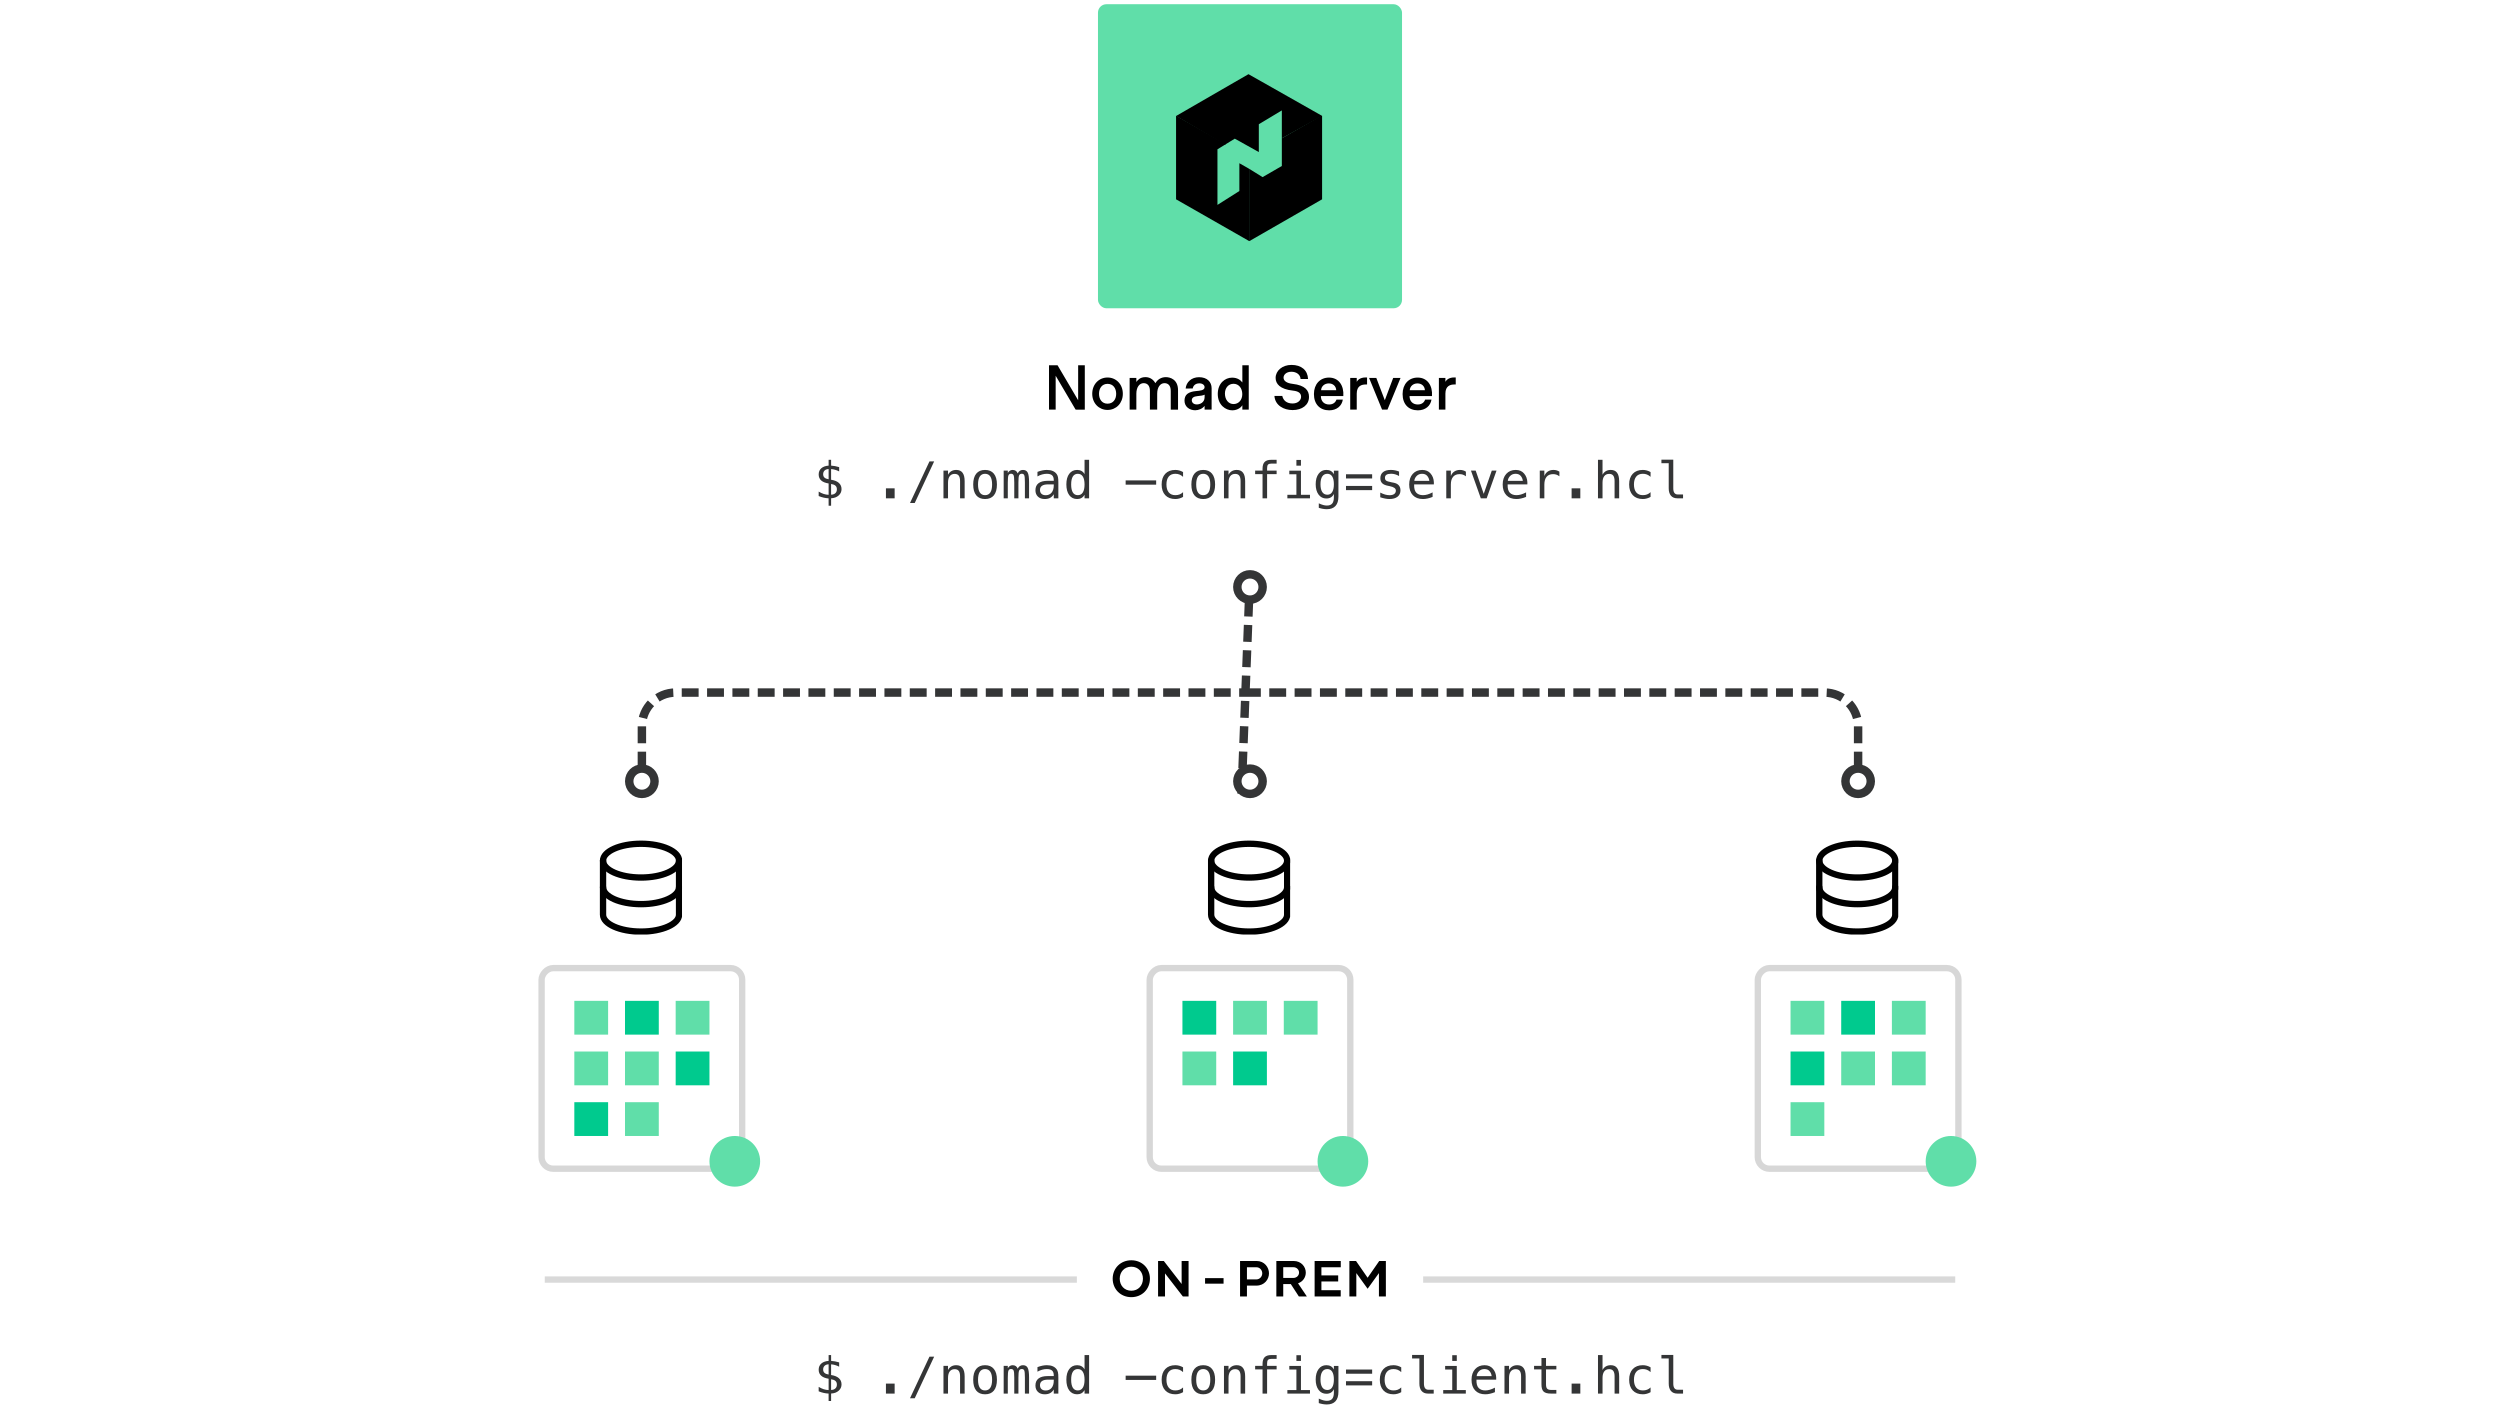 <svg fill="none" height="334" viewBox="0 0 592 334" width="592" xmlns="http://www.w3.org/2000/svg" xmlns:xlink="http://www.w3.org/1999/xlink"><clipPath id="a"><path d="m142 199h19.5v22.3h-19.5z"/></clipPath><clipPath id="b"><path d="m286 199h19.5v22.3h-19.5z"/></clipPath><clipPath id="c"><path d="m430 199h19.5v22.3h-19.5z"/></clipPath><path d="m0 0h592v334h-592z" fill="#fff"/><rect fill="#fff" height="46" rx="2" transform="matrix(-1 0 0 1 463 230)" width="46"/><rect height="47.5" rx="2.75" stroke="#000" stroke-opacity=".16" stroke-width="1.5" transform="matrix(-1 0 0 1 464.5 230)" width="47.5" x=".75" y="-.75"/><path d="m424 237h8v8h-8z" fill="#60dea9"/><path d="m424 249h8v8h-8z" fill="#00ca8e"/><path d="m424 261h8v8h-8z" fill="#60dea9"/><path d="m436 237h8v8h-8z" fill="#00ca8e"/><path d="m436 249h8v8h-8z" fill="#60dea9"/><path d="m448 237h8v8h-8z" fill="#60dea9"/><path d="m448 249h8v8h-8z" fill="#60dea9"/><rect fill="#fff" height="46" rx="2" transform="matrix(-1 0 0 1 319 230)" width="46"/><rect height="47.5" rx="2.75" stroke="#000" stroke-opacity=".16" stroke-width="1.5" transform="matrix(-1 0 0 1 320.5 230)" width="47.5" x=".75" y="-.75"/><path d="m280 237h8v8h-8z" fill="#00ca8e"/><path d="m280 249h8v8h-8z" fill="#60dea9"/><path d="m292 237h8v8h-8z" fill="#60dea9"/><path d="m292 249h8v8h-8z" fill="#00ca8e"/><path d="m304 237h8v8h-8z" fill="#60dea9"/><rect fill="#fff" height="46" rx="2" transform="matrix(-1 0 0 1 175 230)" width="46"/><rect height="47.5" rx="2.75" stroke="#000" stroke-opacity=".16" stroke-width="1.5" transform="matrix(-1 0 0 1 176.5 230)" width="47.5" x=".75" y="-.75"/><path d="m136 237h8v8h-8z" fill="#60dea9"/><path d="m136 249h8v8h-8z" fill="#60dea9"/><path d="m136 261h8v8h-8z" fill="#00ca8e"/><path d="m148 237h8v8h-8z" fill="#00ca8e"/><path d="m148 249h8v8h-8z" fill="#60dea9"/><path d="m148 261h8v8h-8z" fill="#60dea9"/><path d="m160 237h8v8h-8z" fill="#60dea9"/><path d="m160 249h8v8h-8z" fill="#00ca8e"/><g stroke="#343536" stroke-linejoin="round" stroke-width="2"><path d="m440 188v-16c0-4.418-3.582-8-8-8h-136" stroke-dasharray="4 2"/><path d="m152 188v-16c0-4.418 3.582-8 8-8h136" stroke-dasharray="4 2"/><path d="m152 188c-1.657 0-3-1.343-3-3s1.343-3 3-3 3 1.343 3 3-1.343 3-3 3z" fill="#fff" stroke-linecap="round"/><path d="m440 188c-1.657 0-3-1.343-3-3s1.343-3 3-3 3 1.343 3 3-1.343 3-3 3z" fill="#fff" stroke-linecap="round"/><path d="m296 136-2 52" stroke-dasharray="4 2"/><path d="m296 136c1.657 0 3 1.343 3 3s-1.343 3-3 3-3-1.343-3-3 1.343-3 3-3z" fill="#fff" stroke-linecap="round"/><path d="m296 188c-1.657 0-3-1.343-3-3s1.343-3 3-3 3 1.343 3 3-1.343 3-3 3z" fill="#fff" stroke-linecap="round"/></g><path d="m254.706 97 2.175.015v-10.515h-1.575v8.28l-4.875-8.28h-2.025v10.5h1.575v-8.025zm7.565.075c2.025 0 3.615-1.59 3.615-3.825 0-2.265-1.59-3.855-3.615-3.855-2.04 0-3.63 1.59-3.63 3.855 0 2.235 1.59 3.825 3.63 3.825zm-.015-1.485c-1.29 0-2.01-1.02-2.01-2.34 0-1.35.735-2.355 2.025-2.355 1.305 0 2.04 1.02 2.04 2.37 0 1.32-.735 2.325-2.055 2.325zm5.242 1.41h1.59v-3.78c0-1.545.735-2.49 1.725-2.49.84 0 1.485.525 1.485 1.845v4.425h1.725v-3.78c0-1.545.735-2.49 1.725-2.49.84 0 1.485.525 1.485 1.845v4.425h1.725v-4.605c0-2.535-1.845-3.09-2.88-3.09-1.14 0-1.98.585-2.475 1.425-.87-1.515-2.25-1.425-2.415-1.425-1.215 0-1.815.735-2.1 1.14v-.945h-1.59zm15.528.15c.795 0 1.68-.345 2.22-1.035v.885h1.665v-5.07c0-1.485-1.065-2.61-2.97-2.61-1.83 0-3.045 1.185-3.18 2.685l1.68-.015c.075-.555.525-1.215 1.575-1.215.765 0 1.23.42 1.23.9 0 .78-1.065.84-2.025.93-.855.075-1.575.285-2.07.675-.465.375-.66.96-.66 1.605 0 1.44 1.2 2.265 2.535 2.265zm.27-1.38c-.69-.045-1.08-.465-1.08-.99 0-.585.48-.9 1.305-.975.735-.06 1.41-.165 1.74-.345l-.015.675c-.03 1.185-1.125 1.68-1.95 1.635zm8.507 1.395c1.32 0 2.175-.795 2.385-1.2v1.035h1.515v-10.5h-1.515v4.065c-.405-.555-1.17-1.14-2.43-1.14-1.665 0-3.39 1.32-3.39 3.87 0 2.595 1.86 3.87 3.435 3.87zm.3-1.485c-1.2 0-2.04-1.035-2.04-2.49 0-1.35.84-2.31 2.04-2.31 1.215 0 2.07 1.02 2.07 2.46 0 1.365-.855 2.34-2.07 2.34zm13.984 1.425c2.25 0 3.885-1.2 3.885-3.12 0-1.515-.885-2.745-3.9-3.09-1.29-.15-2.13-.645-2.13-1.47 0-.66.63-1.395 1.86-1.395 1.14 0 2.1.615 2.175 1.71h1.77c-.09-2.07-1.56-3.33-3.93-3.33-2.175 0-3.75 1.38-3.75 3.075 0 1.41 1.035 2.685 4.11 3.015 1.425.15 1.92.675 1.92 1.47 0 .75-.705 1.575-2.01 1.575-1.365 0-2.19-.675-2.445-1.785h-1.86c.165 2.25 2.22 3.345 4.305 3.345zm8.666.06c1.8 0 3-1.065 3.225-2.535h-1.5c-.345.99-1.245 1.155-1.725 1.155-1.185 0-1.965-.75-1.965-1.98v-.015h5.31c.18-2.475-1.08-4.38-3.39-4.38-2.13 0-3.57 1.575-3.57 3.9 0 2.415 1.425 3.855 3.615 3.855zm-1.92-4.77c.06-.945.825-1.605 1.83-1.605s1.71.66 1.755 1.605zm6.898 4.605h1.545v-3.795c0-1.845 1.17-2.175 2.19-2.16h.255v-1.665h-.345c-1.425 0-1.95.75-2.1 1.035v-.915h-1.545zm7.547 0h1.275l3.09-7.5h-1.74l-1.98 5.28-2.01-5.28h-1.71zm8.472.165c1.8 0 3-1.065 3.225-2.535h-1.5c-.345.99-1.245 1.155-1.725 1.155-1.185 0-1.965-.75-1.965-1.98v-.015h5.31c.18-2.475-1.08-4.38-3.39-4.38-2.13 0-3.57 1.575-3.57 3.9 0 2.415 1.425 3.855 3.615 3.855zm-1.92-4.77c.06-.945.825-1.605 1.83-1.605s1.71.66 1.755 1.605zm6.898 4.605h1.545v-3.795c0-1.845 1.17-2.175 2.19-2.16h.255v-1.665h-.345c-1.425 0-1.95.75-2.1 1.035v-.915h-1.545z" fill="#000"/><path d="m196.803 114.602v2.543c.43-.012.766-.131 1.008-.358.242-.226.363-.535.363-.926 0-.363-.109-.644-.328-.843-.219-.204-.566-.342-1.043-.416zm-.586-1.114v-2.42c-.406.016-.724.133-.955.352-.226.219-.34.512-.34.879 0 .336.106.601.317.797.215.195.541.326.978.392zm.586 6.276h-.586l-.006-1.764c-.398-.02-.795-.074-1.189-.164-.391-.09-.777-.215-1.16-.375v-1.055c.39.242.783.428 1.177.557.399.129.791.197 1.178.205v-2.684c-.781-.121-1.369-.359-1.763-.714-.395-.356-.592-.827-.592-1.413 0-.613.205-1.101.615-1.464.414-.368.994-.579 1.74-.633v-1.377h.586l.006 1.377c.309.019.621.058.937.117.317.059.639.139.967.24v1.014c-.332-.168-.656-.297-.972-.387-.313-.094-.625-.148-.938-.164v2.525c.805.122 1.418.372 1.84.75.422.379.633.87.633 1.471 0 .602-.229 1.104-.686 1.506-.453.402-1.047.621-1.781.656zm12.986-4.131h2.062v2.367h-2.062zm10.31-6.381h1.113l-4.605 9.861h-1.12zm8.33 4.682v4.066h-1.084v-4.066c0-.59-.104-1.024-.311-1.301-.207-.278-.531-.416-.973-.416-.504 0-.892.179-1.166.539-.269.355-.404.867-.404 1.535v3.709h-1.078v-6.562h1.078v.984c.191-.375.451-.658.779-.85.328-.195.717-.293 1.166-.293.668 0 1.166.221 1.494.662.332.438.499 1.102.499 1.993zm4.831-1.741c-.547 0-.961.213-1.242.639s-.422 1.057-.422 1.893c0 .832.141 1.463.422 1.892.281.426.695.639 1.242.639.551 0 .967-.213 1.248-.639.281-.429.422-1.06.422-1.892 0-.836-.141-1.467-.422-1.893s-.697-.639-1.248-.639zm0-.914c.91 0 1.606.295 2.086.885.484.59.727 1.443.727 2.561 0 1.121-.241 1.976-.721 2.566-.481.586-1.178.879-2.092.879-.91 0-1.605-.293-2.086-.879-.48-.59-.72-1.445-.72-2.566 0-1.118.24-1.971.72-2.561.481-.59 1.176-.885 2.086-.885zm7.732.826c.133-.281.301-.488.504-.621.207-.136.455-.205.744-.205.528 0 .899.205 1.114.616.218.406.328 1.173.328 2.302v3.803h-.985v-3.756c0-.926-.052-1.5-.158-1.723-.101-.226-.289-.339-.562-.339-.313 0-.528.121-.645.363-.113.238-.17.805-.17 1.699v3.756h-.984v-3.756c0-.937-.057-1.515-.17-1.734-.11-.219-.309-.328-.598-.328-.285 0-.484.121-.598.363-.109.238-.164.805-.164 1.699v3.756h-.978v-6.562h.978v.562c.129-.234.29-.412.481-.533.195-.125.416-.188.662-.188.297 0 .543.069.738.205.2.137.354.344.463.621zm7.533 2.596h-.357c-.629 0-1.104.111-1.424.334-.317.219-.475.547-.475.985 0 .394.119.701.358.919.238.219.568.329.99.329.594 0 1.06-.206 1.4-.616.34-.414.512-.984.516-1.711v-.24zm2.092-.445v3.744h-1.084v-.973c-.231.391-.522.68-.873.868-.348.183-.772.275-1.272.275-.668 0-1.201-.188-1.599-.563-.399-.378-.598-.884-.598-1.517 0-.731.244-1.285.732-1.664.493-.379 1.213-.569 2.163-.569h1.447v-.169c-.004-.524-.137-.903-.399-1.137-.261-.239-.679-.358-1.254-.358-.367 0-.738.053-1.113.159-.375.105-.74.259-1.096.462v-1.078c.399-.152.78-.265 1.143-.34.367-.078.723-.117 1.066-.117.543 0 1.006.08 1.389.241.387.16.699.4.938.72.148.196.254.438.316.727.063.285.094.715.094 1.289zm6.203-1.981v-3.392h1.078v9.117h-1.078v-.826c-.18.324-.42.572-.721.744-.297.168-.641.252-1.031.252-.793 0-1.418-.307-1.875-.92-.454-.617-.68-1.467-.68-2.549 0-1.066.228-1.902.685-2.508.457-.609 1.081-.914 1.87-.914.394 0 .742.086 1.043.258.3.168.537.414.709.738zm-3.17 2.45c0 .836.132 1.466.398 1.892s.658.639 1.178.639c.519 0 .914-.215 1.183-.645.274-.429.411-1.058.411-1.886 0-.832-.137-1.461-.411-1.887-.269-.43-.664-.645-1.183-.645-.52 0-.912.213-1.178.639s-.398 1.057-.398 1.893zm12.903-.961h7.225v1.002h-7.225zm13.597 3.902c-.289.168-.588.293-.896.375-.305.086-.617.129-.938.129-1.015 0-1.81-.305-2.384-.914-.571-.61-.856-1.453-.856-2.531 0-1.079.285-1.922.856-2.532.574-.609 1.369-.914 2.384-.914.317 0 .625.041.926.123s.604.209.908.381v1.131c-.285-.254-.572-.437-.861-.551-.285-.113-.609-.17-.973-.17-.675 0-1.195.219-1.558.657-.363.437-.545 1.062-.545 1.875 0 .808.182 1.433.545 1.875.367.437.887.656 1.558.656.375 0 .711-.057 1.008-.17.297-.117.572-.297.826-.539zm4.773-5.473c-.546 0-.96.213-1.242.639-.281.426-.422 1.057-.422 1.893 0 .832.141 1.463.422 1.892.282.426.696.639 1.242.639.551 0 .967-.213 1.248-.639.282-.429.422-1.06.422-1.892 0-.836-.14-1.467-.422-1.893-.281-.426-.697-.639-1.248-.639zm0-.914c.911 0 1.606.295 2.086.885.485.59.727 1.443.727 2.561 0 1.121-.24 1.976-.721 2.566-.48.586-1.177.879-2.092.879-.91 0-1.605-.293-2.085-.879-.481-.59-.721-1.445-.721-2.566 0-1.118.24-1.971.721-2.561.48-.59 1.175-.885 2.085-.885zm9.93 2.655v4.066h-1.084v-4.066c0-.59-.104-1.024-.311-1.301-.207-.278-.531-.416-.972-.416-.504 0-.893.179-1.166.539-.27.355-.405.867-.405 1.535v3.709h-1.078v-6.562h1.078v.984c.192-.375.451-.658.78-.85.328-.195.716-.293 1.166-.293.668 0 1.166.221 1.494.662.332.438.498 1.102.498 1.993zm7.451-5.051v.896h-1.225c-.387 0-.656.08-.809.241-.148.156-.222.435-.222.837v.581h2.256v.837h-2.256v5.725h-1.078v-5.725h-1.752v-.837h1.752v-.458c0-.718.164-1.248.492-1.587.332-.34.847-.51 1.547-.51zm3.003 2.578h2.76v5.701h2.138v.838h-5.355v-.838h2.139v-4.863h-1.682zm1.682-2.549h1.078v1.359h-1.078zm8.874 5.754c0-.809-.133-1.422-.398-1.84-.262-.422-.645-.633-1.149-.633-.527 0-.929.211-1.207.633-.277.418-.416 1.031-.416 1.84s.139 1.426.416 1.852c.282.421.688.632 1.219.632.496 0 .875-.212 1.137-.638.265-.426.398-1.041.398-1.846zm1.078 2.912c0 .984-.232 1.731-.697 2.238-.465.508-1.148.762-2.051.762-.297 0-.607-.027-.931-.082s-.649-.135-.973-.24v-1.067c.383.18.731.313 1.043.399.313.086.6.129.861.129.582 0 1.006-.158 1.272-.475.265-.316.398-.818.398-1.506v-.047-.732c-.172.367-.406.641-.703.82-.297.18-.658.27-1.084.27-.765 0-1.377-.307-1.834-.92s-.685-1.434-.685-2.461c0-1.031.228-1.854.685-2.467s1.069-.92 1.834-.92c.422 0 .779.084 1.072.252s.532.428.715.78v-.85h1.078zm1.791-2.508h6.193v.991h-6.193zm0-2.759h6.193v.99h-6.193zm12.566-.645v1.055c-.309-.18-.619-.315-.932-.405-.312-.089-.63-.134-.955-.134-.488 0-.853.08-1.095.24-.239.156-.358.396-.358.721 0 .293.09.511.27.656.179.144.627.285 1.342.422l.433.082c.535.101.94.304 1.213.609.277.305.416.701.416 1.19 0 .648-.23 1.156-.691 1.523-.461.363-1.102.545-1.922.545-.324 0-.664-.035-1.02-.106-.355-.066-.74-.168-1.154-.304v-1.114c.402.208.787.364 1.154.469.367.102.715.153 1.043.153.477 0 .846-.096 1.108-.288.261-.195.392-.466.392-.814 0-.5-.478-.846-1.435-1.037l-.047-.012-.405-.082c-.621-.121-1.074-.324-1.359-.609-.285-.289-.428-.682-.428-1.178 0-.629.213-1.113.639-1.453.426-.344 1.033-.516 1.822-.516.352 0 .69.033 1.014.1.324.062.643.158.955.287zm8.242 2.514v.527h-4.67v.035c-.031.895.139 1.537.51 1.928.375.391.902.586 1.582.586.343 0 .703-.055 1.078-.164.375-.11.775-.276 1.201-.498v1.072c-.41.168-.807.293-1.189.375-.379.086-.747.129-1.102.129-1.02 0-1.816-.305-2.391-.914-.574-.613-.861-1.457-.861-2.531 0-1.047.281-1.883.844-2.508.562-.625 1.312-.938 2.25-.938.836 0 1.494.283 1.974.85.485.566.743 1.25.774 2.051zm-1.078-.317c-.047-.453-.213-.843-.498-1.172-.282-.332-.688-.498-1.219-.498-.52 0-.947.172-1.283.516s-.52.73-.551 1.16zm8.663-1.072c-.23-.18-.464-.311-.703-.393-.238-.082-.5-.123-.785-.123-.672 0-1.185.211-1.541.633-.355.422-.533 1.031-.533 1.828v3.264h-1.084v-6.562h1.084v1.283c.18-.465.455-.821.826-1.067.375-.25.818-.375 1.33-.375.266 0 .514.033.744.1.231.066.451.17.662.31zm1.199-1.353h1.119l1.905 5.507 1.91-5.507h1.119l-2.332 6.562h-1.389zm13.357 2.742v.527h-4.67v.035c-.031.895.139 1.537.51 1.928.375.391.902.586 1.582.586.344 0 .703-.055 1.078-.164.375-.11.776-.276 1.201-.498v1.072c-.41.168-.806.293-1.189.375-.379.086-.746.129-1.102.129-1.019 0-1.816-.305-2.39-.914-.574-.613-.862-1.457-.862-2.531 0-1.047.282-1.883.844-2.508.563-.625 1.313-.938 2.25-.938.836 0 1.494.283 1.975.85.484.566.742 1.25.773 2.051zm-1.078-.317c-.047-.453-.213-.843-.498-1.172-.281-.332-.687-.498-1.219-.498-.519 0-.947.172-1.283.516s-.519.73-.551 1.16zm8.664-1.072c-.231-.18-.465-.311-.703-.393-.239-.082-.5-.123-.785-.123-.672 0-1.186.211-1.542.633-.355.422-.533 1.031-.533 1.828v3.264h-1.084v-6.562h1.084v1.283c.18-.465.455-.821.826-1.067.375-.25.819-.375 1.331-.375.265 0 .513.033.744.1.23.066.451.17.662.31zm2.892 2.842h2.062v2.367h-2.062zm11.259-1.699v4.066h-1.084v-4.066c0-.59-.103-1.024-.31-1.301-.207-.278-.531-.416-.973-.416-.504 0-.892.179-1.166.539-.269.355-.404.867-.404 1.535v3.709h-1.078v-9.117h1.078v3.539c.191-.375.451-.658.779-.85.328-.195.717-.293 1.166-.293.668 0 1.166.221 1.494.662.332.438.498 1.102.498 1.993zm7.439 3.732c-.289.168-.587.293-.896.375-.305.086-.617.129-.938.129-1.015 0-1.81-.305-2.384-.914-.571-.61-.856-1.453-.856-2.531 0-1.079.285-1.922.856-2.532.574-.609 1.369-.914 2.384-.914.317 0 .625.041.926.123s.604.209.908.381v1.131c-.285-.254-.572-.437-.861-.551-.285-.113-.609-.17-.973-.17-.675 0-1.195.219-1.558.657-.363.437-.545 1.062-.545 1.875 0 .808.182 1.433.545 1.875.367.437.887.656 1.558.656.375 0 .711-.057 1.008-.17.297-.117.573-.297.826-.539zm5.377-2.039c0 .484.088.85.264 1.096.179.246.443.369.791.369h1.259v.908h-1.365c-.644 0-1.144-.205-1.5-.615-.351-.414-.527-1-.527-1.758v-5.936h-1.729v-.843h2.807z" fill="#343536"/><circle cx="174" cy="275" fill="#60dea9" r="6"/><circle cx="318" cy="275" fill="#60dea9" r="6"/><circle cx="462" cy="275" fill="#60dea9" r="6"/><rect fill="#60dea9" height="72" rx="2" width="72" x="260" y="1"/><path d="m295.639 17.564-17.147 9.905 11.571 6.795 2.338-1.427 5.687 3.174v-6.592l5.449-3.273v6.604l9.534-5.286v-.023z" fill="#000"/><path d="m303.538 32.75v6.557l-4.561 2.634-3.192-1.979v17.112l.087.006 17.199-9.882v-19.735h-.319z" fill="#000"/><path d="m293.481 38.651v6.58l-5.188 3.29v-13.166l1.967-1.213-11.663-6.679-.105.006v19.729l17.292 9.876v-17.112z" fill="#000"/><g clip-path="url(#a)" stroke="#000" stroke-miterlimit="10" stroke-width="1.5"><path d="m151.8 207.8c4.97 0 9-1.791 9-4s-4.03-4-9-4c-4.971 0-9 1.791-9 4s4.029 4 9 4z"/><g stroke-linecap="round"><path d="m142.8 203.8v12.8c0 2.2 4 4 9 4s9-1.8 9-4v-12.8"/><path d="m160.8 210.1c0 2.2-4 4-9 4s-9-1.8-9-4"/></g></g><g clip-path="url(#b)" stroke="#000" stroke-miterlimit="10" stroke-width="1.5"><path d="m295.8 207.8c4.97 0 9-1.791 9-4s-4.03-4-9-4c-4.971 0-9 1.791-9 4s4.029 4 9 4z"/><g stroke-linecap="round"><path d="m286.8 203.8v12.8c0 2.2 4 4 9 4s9-1.8 9-4v-12.8"/><path d="m304.8 210.1c0 2.2-4 4-9 4s-9-1.8-9-4"/></g></g><g clip-path="url(#c)" stroke="#000" stroke-miterlimit="10" stroke-width="1.5"><path d="m439.8 207.8c4.97 0 9-1.791 9-4s-4.03-4-9-4c-4.971 0-9 1.791-9 4s4.029 4 9 4z"/><g stroke-linecap="round"><path d="m430.8 203.8v12.8c0 2.2 4 4 9 4s9-1.8 9-4v-12.8"/><path d="m448.8 210.1c0 2.2-4 4-9 4s-9-1.8-9-4"/></g></g><path d="m129 303h334" opacity=".15" stroke="#000" stroke-width="1.5"/><path d="m255 293h82v18h-82z" fill="#fff"/><path d="m267.899 307.168c2.532 0 4.404-1.896 4.404-4.38 0-2.472-1.872-4.356-4.404-4.356-2.544 0-4.416 1.884-4.416 4.356 0 2.484 1.872 4.38 4.416 4.38zm0-1.524c-1.668 0-2.748-1.248-2.748-2.856 0-1.572 1.08-2.832 2.748-2.832 1.656 0 2.748 1.26 2.748 2.832 0 1.608-1.092 2.856-2.748 2.856zm11.911-7.044v5.448l-4.224-5.448h-1.356v8.4h1.644v-5.46l4.224 5.46h1.356v-8.4zm5.549 5.376h4.38v-1.308h-4.38zm12.221-5.376h-3.936v8.4h1.632v-2.568h2.232c1.932 0 2.988-1.5 2.988-2.916 0-1.392-1.068-2.916-2.916-2.916zm-.12 4.368h-2.184v-2.88h2.256c.804 0 1.368.696 1.368 1.44 0 .732-.552 1.44-1.44 1.44zm10.107 4.032h1.896l-2.088-3.108c1.188-.408 1.836-1.452 1.836-2.556 0-1.332-1.056-2.736-2.88-2.736h-4.092v8.4h1.632v-2.94h1.788zm-3.696-6.924h2.412c.78 0 1.332.588 1.332 1.26 0 .696-.54 1.284-1.392 1.284h-2.352zm13.623.012v-1.488h-6.192v8.4h6.18v-1.488h-4.572v-2.064h3.972v-1.44h-3.972v-1.92zm9.108-1.488-2.748 3.972-2.748-3.972h-1.572v8.4h1.644v-5.532l2.676 3.708 2.676-3.708v5.532h1.644v-8.4z" fill="#000"/><path d="m196.803 326.602v2.543c.43-.012.766-.131 1.008-.358.242-.226.363-.535.363-.926 0-.363-.109-.644-.328-.843-.219-.204-.566-.342-1.043-.416zm-.586-1.114v-2.42c-.406.016-.724.133-.955.352-.226.219-.34.512-.34.879 0 .336.106.601.317.797.215.195.541.326.978.392zm.586 6.276h-.586l-.006-1.764c-.398-.02-.795-.074-1.189-.164-.391-.09-.777-.215-1.16-.375v-1.055c.39.242.783.428 1.177.557.399.129.791.197 1.178.205v-2.684c-.781-.121-1.369-.359-1.763-.714-.395-.356-.592-.827-.592-1.413 0-.613.205-1.101.615-1.464.414-.368.994-.579 1.74-.633v-1.377h.586l.006 1.377c.309.019.621.058.937.117.317.059.639.139.967.24v1.014c-.332-.168-.656-.297-.972-.387-.313-.094-.625-.148-.938-.164v2.525c.805.122 1.418.372 1.84.75.422.379.633.87.633 1.471 0 .602-.229 1.104-.686 1.506-.453.402-1.047.621-1.781.656zm12.986-4.131h2.062v2.367h-2.062zm10.31-6.381h1.113l-4.605 9.861h-1.12zm8.33 4.682v4.066h-1.084v-4.066c0-.59-.104-1.024-.311-1.301-.207-.278-.531-.416-.973-.416-.504 0-.892.179-1.166.539-.269.355-.404.867-.404 1.535v3.709h-1.078v-6.562h1.078v.984c.191-.375.451-.658.779-.85.328-.195.717-.293 1.166-.293.668 0 1.166.221 1.494.662.332.438.499 1.102.499 1.993zm4.831-1.741c-.547 0-.961.213-1.242.639s-.422 1.057-.422 1.893c0 .832.141 1.463.422 1.892.281.426.695.639 1.242.639.551 0 .967-.213 1.248-.639.281-.429.422-1.06.422-1.892 0-.836-.141-1.467-.422-1.893s-.697-.639-1.248-.639zm0-.914c.91 0 1.606.295 2.086.885.484.59.727 1.443.727 2.561 0 1.121-.241 1.976-.721 2.566-.481.586-1.178.879-2.092.879-.91 0-1.605-.293-2.086-.879-.48-.59-.72-1.445-.72-2.566 0-1.118.24-1.971.72-2.561.481-.59 1.176-.885 2.086-.885zm7.732.826c.133-.281.301-.488.504-.621.207-.136.455-.205.744-.205.528 0 .899.205 1.114.616.218.406.328 1.173.328 2.302v3.803h-.985v-3.756c0-.926-.052-1.5-.158-1.723-.101-.226-.289-.339-.562-.339-.313 0-.528.121-.645.363-.113.238-.17.805-.17 1.699v3.756h-.984v-3.756c0-.937-.057-1.515-.17-1.734-.11-.219-.309-.328-.598-.328-.285 0-.484.121-.598.363-.109.238-.164.805-.164 1.699v3.756h-.978v-6.562h.978v.562c.129-.234.29-.412.481-.533.195-.125.416-.188.662-.188.297 0 .543.069.738.205.2.137.354.344.463.621zm7.533 2.596h-.357c-.629 0-1.104.111-1.424.334-.317.219-.475.547-.475.985 0 .394.119.701.358.919.238.219.568.329.99.329.594 0 1.06-.206 1.4-.616.34-.414.512-.984.516-1.711v-.24zm2.092-.445v3.744h-1.084v-.973c-.231.391-.522.68-.873.868-.348.183-.772.275-1.272.275-.668 0-1.201-.188-1.599-.563-.399-.378-.598-.884-.598-1.517 0-.731.244-1.285.732-1.664.493-.379 1.213-.569 2.163-.569h1.447v-.169c-.004-.524-.137-.903-.399-1.137-.261-.239-.679-.358-1.254-.358-.367 0-.738.053-1.113.159-.375.105-.74.259-1.096.462v-1.078c.399-.152.78-.265 1.143-.34.367-.078.723-.117 1.066-.117.543 0 1.006.08 1.389.241.387.16.699.4.938.72.148.196.254.438.316.727.063.285.094.715.094 1.289zm6.203-1.981v-3.392h1.078v9.117h-1.078v-.826c-.18.324-.42.572-.721.744-.297.168-.641.252-1.031.252-.793 0-1.418-.307-1.875-.92-.454-.617-.68-1.467-.68-2.549 0-1.066.228-1.902.685-2.508.457-.609 1.081-.914 1.87-.914.394 0 .742.086 1.043.258.3.168.537.414.709.738zm-3.17 2.45c0 .836.132 1.466.398 1.892s.658.639 1.178.639c.519 0 .914-.215 1.183-.645.274-.429.411-1.058.411-1.886 0-.832-.137-1.461-.411-1.887-.269-.43-.664-.645-1.183-.645-.52 0-.912.213-1.178.639s-.398 1.057-.398 1.893zm12.903-.961h7.225v1.002h-7.225zm13.597 3.902c-.289.168-.588.293-.896.375-.305.086-.617.129-.938.129-1.015 0-1.81-.305-2.384-.914-.571-.61-.856-1.453-.856-2.531 0-1.079.285-1.922.856-2.532.574-.609 1.369-.914 2.384-.914.317 0 .625.041.926.123s.604.209.908.381v1.131c-.285-.254-.572-.437-.861-.551-.285-.113-.609-.17-.973-.17-.675 0-1.195.219-1.558.657-.363.437-.545 1.062-.545 1.875 0 .808.182 1.433.545 1.875.367.437.887.656 1.558.656.375 0 .711-.057 1.008-.17.297-.117.572-.297.826-.539zm4.773-5.473c-.546 0-.96.213-1.242.639-.281.426-.422 1.057-.422 1.893 0 .832.141 1.463.422 1.892.282.426.696.639 1.242.639.551 0 .967-.213 1.248-.639.282-.429.422-1.06.422-1.892 0-.836-.14-1.467-.422-1.893-.281-.426-.697-.639-1.248-.639zm0-.914c.911 0 1.606.295 2.086.885.485.59.727 1.443.727 2.561 0 1.121-.24 1.976-.721 2.566-.48.586-1.177.879-2.092.879-.91 0-1.605-.293-2.085-.879-.481-.59-.721-1.445-.721-2.566 0-1.118.24-1.971.721-2.561.48-.59 1.175-.885 2.085-.885zm9.93 2.655v4.066h-1.084v-4.066c0-.59-.104-1.024-.311-1.301-.207-.278-.531-.416-.972-.416-.504 0-.893.179-1.166.539-.27.355-.405.867-.405 1.535v3.709h-1.078v-6.562h1.078v.984c.192-.375.451-.658.78-.85.328-.195.716-.293 1.166-.293.668 0 1.166.221 1.494.662.332.438.498 1.102.498 1.993zm7.451-5.051v.896h-1.225c-.387 0-.656.08-.809.241-.148.156-.222.435-.222.837v.581h2.256v.837h-2.256v5.725h-1.078v-5.725h-1.752v-.837h1.752v-.458c0-.718.164-1.248.492-1.587.332-.34.847-.51 1.547-.51zm3.003 2.578h2.76v5.701h2.138v.838h-5.355v-.838h2.139v-4.863h-1.682zm1.682-2.549h1.078v1.359h-1.078zm8.874 5.754c0-.809-.133-1.422-.398-1.84-.262-.422-.645-.633-1.149-.633-.527 0-.929.211-1.207.633-.277.418-.416 1.031-.416 1.84s.139 1.426.416 1.852c.282.421.688.632 1.219.632.496 0 .875-.212 1.137-.638.265-.426.398-1.041.398-1.846zm1.078 2.912c0 .984-.232 1.731-.697 2.238-.465.508-1.148.762-2.051.762-.297 0-.607-.027-.931-.082s-.649-.135-.973-.24v-1.067c.383.18.731.313 1.043.399.313.086.6.129.861.129.582 0 1.006-.158 1.272-.475.265-.316.398-.818.398-1.506v-.047-.732c-.172.367-.406.641-.703.82-.297.18-.658.27-1.084.27-.765 0-1.377-.307-1.834-.92s-.685-1.434-.685-2.461c0-1.031.228-1.854.685-2.467s1.069-.92 1.834-.92c.422 0 .779.084 1.072.252s.532.428.715.78v-.85h1.078zm1.791-2.508h6.193v.991h-6.193zm0-2.759h6.193v.99h-6.193zm13.082 5.355c-.289.168-.588.293-.897.375-.305.086-.617.129-.937.129-1.016 0-1.811-.305-2.385-.914-.57-.61-.856-1.453-.856-2.531 0-1.079.286-1.922.856-2.532.574-.609 1.369-.914 2.385-.914.316 0 .625.041.925.123.301.082.604.209.909.381v1.131c-.285-.254-.573-.437-.862-.551-.285-.113-.609-.17-.972-.17-.676 0-1.196.219-1.559.657-.363.437-.545 1.062-.545 1.875 0 .808.182 1.433.545 1.875.367.437.887.656 1.559.656.375 0 .711-.057 1.007-.17.297-.117.573-.297.827-.539zm5.376-2.039c0 .484.088.85.264 1.096.18.246.443.369.791.369h1.26v.908h-1.366c-.644 0-1.144-.205-1.5-.615-.351-.414-.527-1-.527-1.758v-5.936h-1.728v-.843h2.806zm5.019-4.166h2.76v5.701h2.139v.838h-5.356v-.838h2.139v-4.863h-1.682zm1.682-2.549h1.078v1.359h-1.078zm10.41 5.268v.527h-4.67v.035c-.031.895.139 1.537.51 1.928.375.391.902.586 1.582.586.343 0 .703-.055 1.078-.164.375-.11.775-.276 1.201-.498v1.072c-.41.168-.807.293-1.19.375-.378.086-.746.129-1.101.129-1.02 0-1.816-.305-2.391-.914-.574-.613-.861-1.457-.861-2.531 0-1.047.281-1.883.844-2.508.562-.625 1.312-.938 2.25-.938.836 0 1.494.283 1.974.85.485.566.743 1.25.774 2.051zm-1.078-.317c-.047-.453-.213-.843-.498-1.172-.282-.332-.688-.498-1.219-.498-.52 0-.947.172-1.283.516s-.52.73-.551 1.16zm8.054.071v4.066h-1.084v-4.066c0-.59-.104-1.024-.311-1.301-.207-.278-.531-.416-.972-.416-.504 0-.893.179-1.166.539-.27.355-.405.867-.405 1.535v3.709h-1.078v-6.562h1.078v.984c.192-.375.452-.658.78-.85.328-.195.717-.293 1.166-.293.668 0 1.166.221 1.494.662.332.438.498 1.102.498 1.993zm4.82-4.36v1.864h2.449v.837h-2.449v3.563c0 .484.092.822.275 1.014.184.191.504.287.961.287h1.213v.861h-1.318c-.809 0-1.379-.162-1.711-.486-.332-.325-.498-.883-.498-1.676v-3.563h-1.752v-.837h1.752v-1.864zm6.062 6.059h2.062v2.367h-2.062zm11.259-1.699v4.066h-1.084v-4.066c0-.59-.103-1.024-.31-1.301-.207-.278-.531-.416-.973-.416-.504 0-.892.179-1.166.539-.269.355-.404.867-.404 1.535v3.709h-1.078v-9.117h1.078v3.539c.191-.375.451-.658.779-.85.328-.195.717-.293 1.166-.293.668 0 1.166.221 1.494.662.332.438.498 1.102.498 1.993zm7.439 3.732c-.289.168-.587.293-.896.375-.305.086-.617.129-.938.129-1.015 0-1.81-.305-2.384-.914-.571-.61-.856-1.453-.856-2.531 0-1.079.285-1.922.856-2.532.574-.609 1.369-.914 2.384-.914.317 0 .625.041.926.123s.604.209.908.381v1.131c-.285-.254-.572-.437-.861-.551-.285-.113-.609-.17-.973-.17-.675 0-1.195.219-1.558.657-.363.437-.545 1.062-.545 1.875 0 .808.182 1.433.545 1.875.367.437.887.656 1.558.656.375 0 .711-.057 1.008-.17.297-.117.573-.297.826-.539zm5.377-2.039c0 .484.088.85.264 1.096.179.246.443.369.791.369h1.259v.908h-1.365c-.644 0-1.144-.205-1.5-.615-.351-.414-.527-1-.527-1.758v-5.936h-1.729v-.843h2.807z" fill="#343536"/></svg>